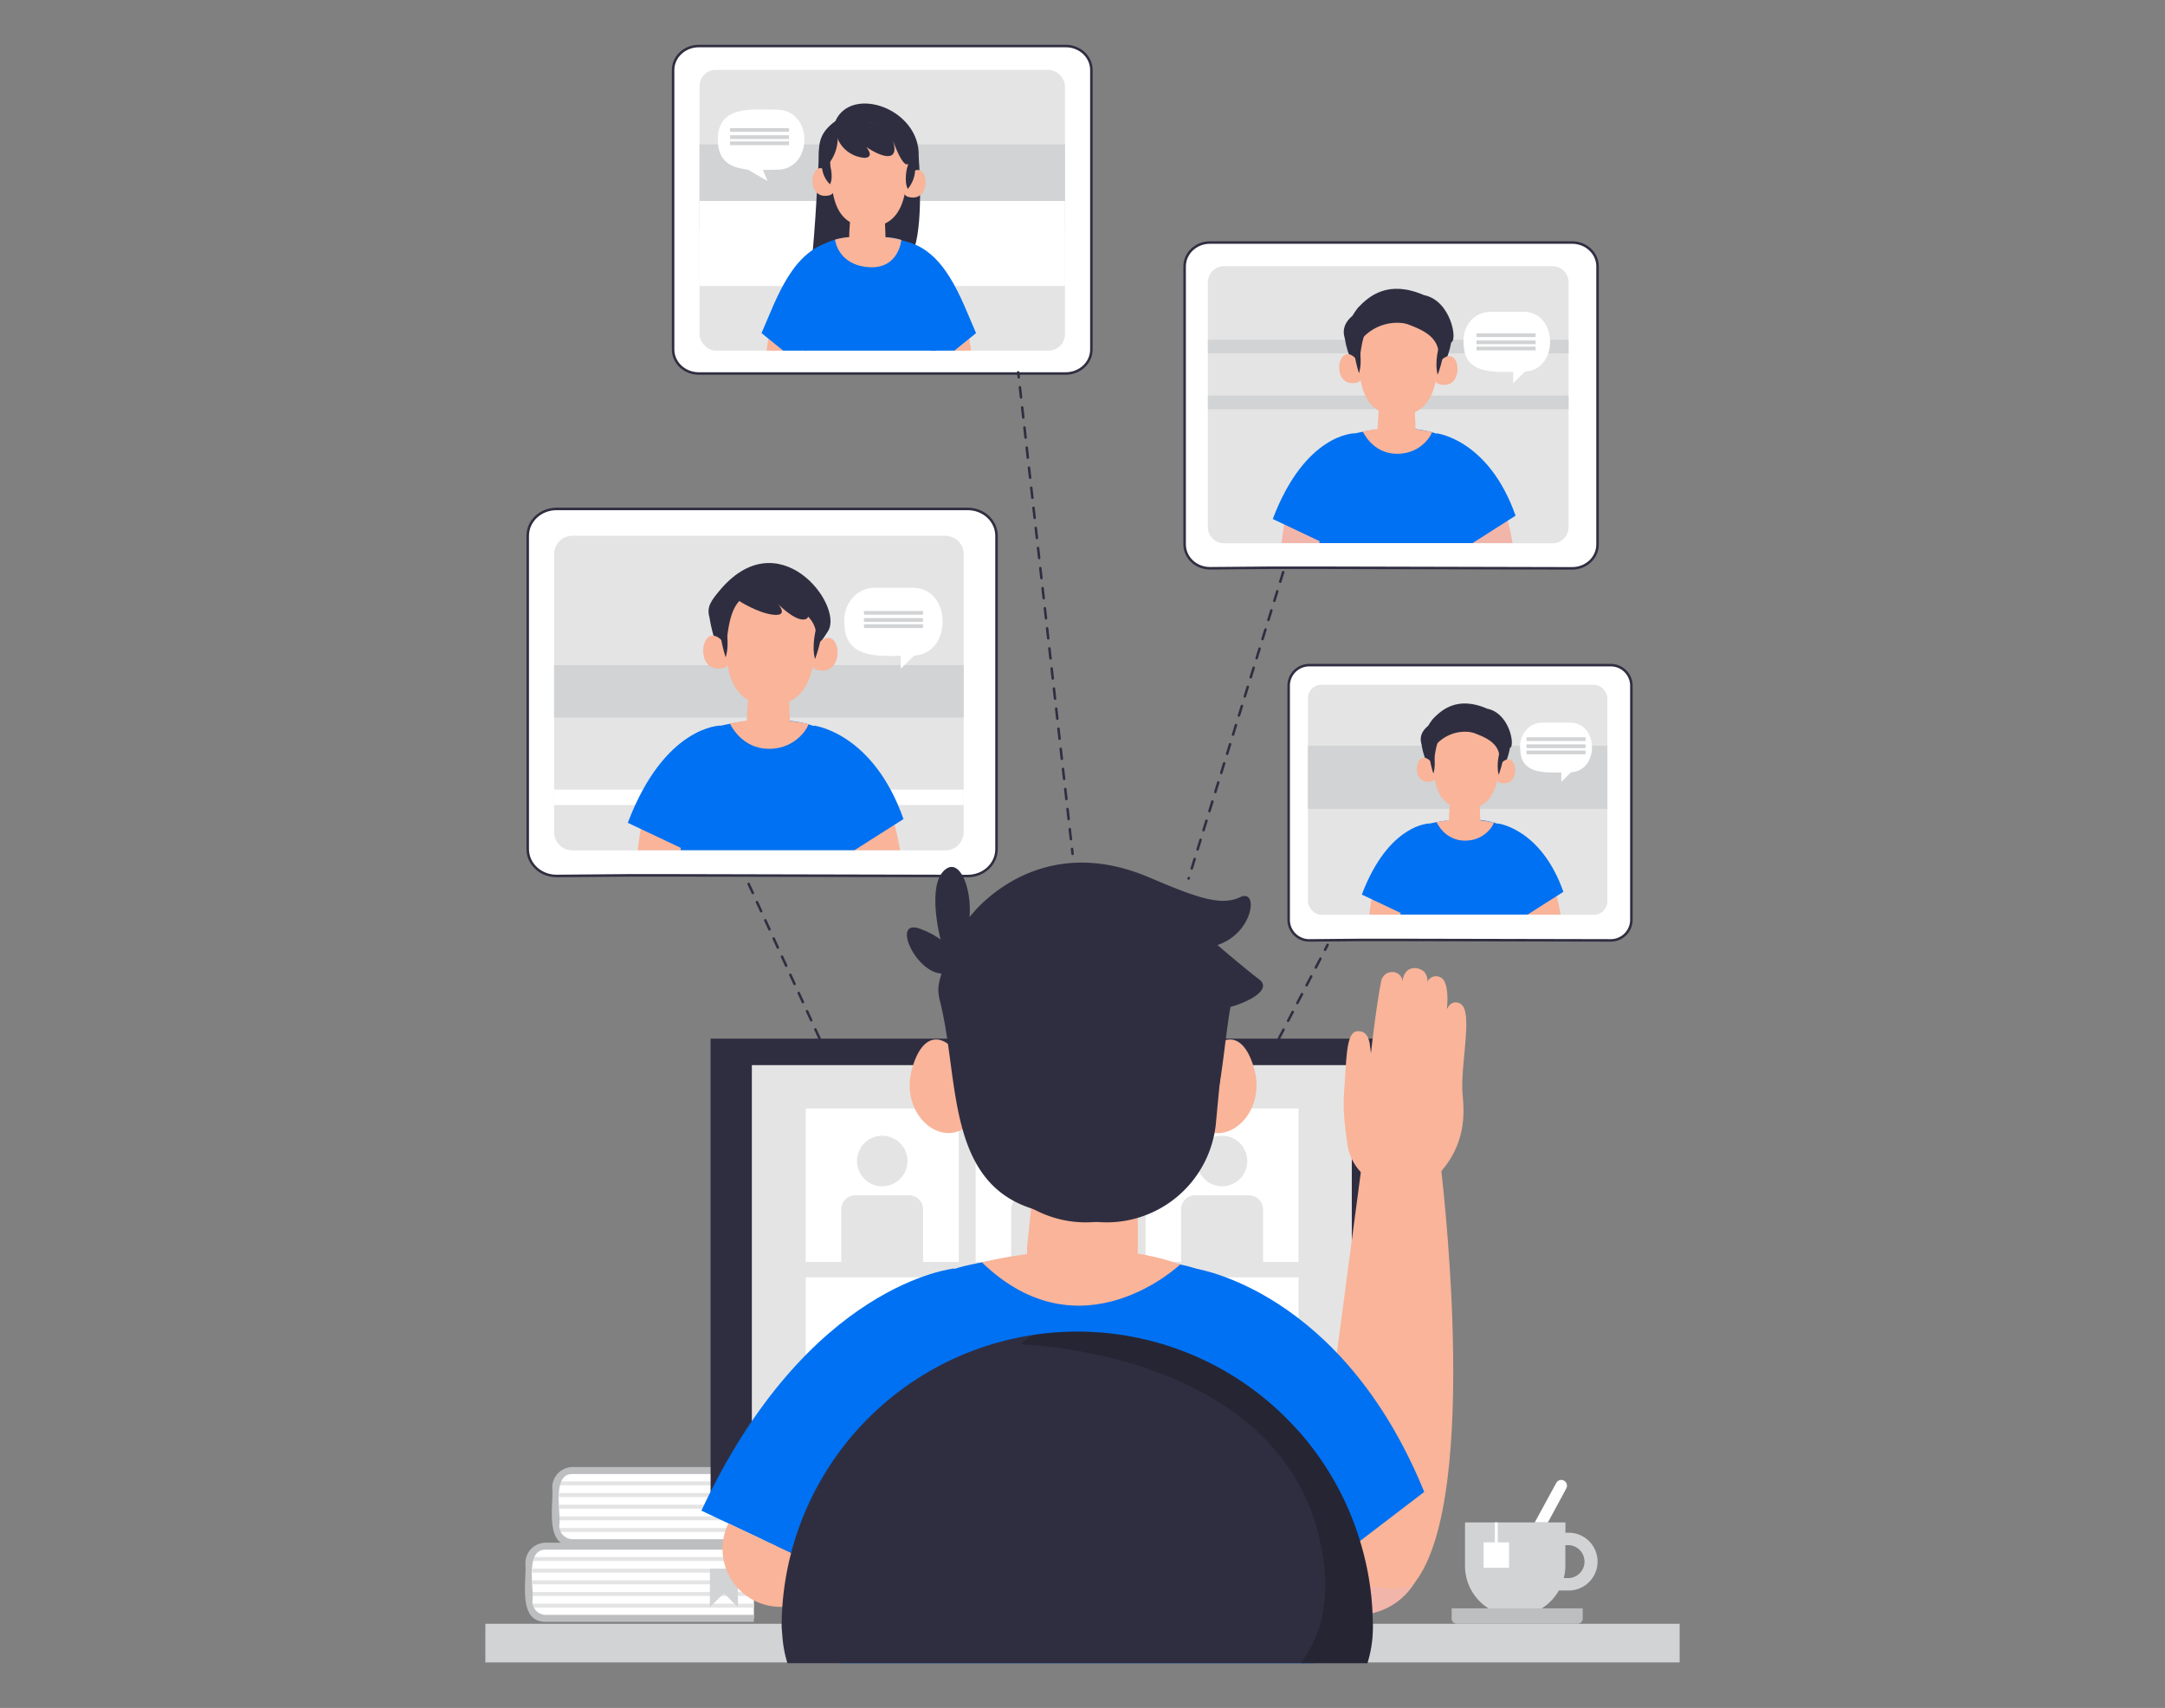 <svg id="a04021cf-e398-43db-8b10-1415a6cee3ca" data-name="Layer 1" xmlns="http://www.w3.org/2000/svg" width="865.76" height="682.89" viewBox="0 0 865.76 682.89"><rect x="0" y="0" width="865.76" height="682.89" fill="#808080" stroke="none"/><path d="M312.24,616.82H228.85c-10,.2-5.75-16.5-6.59-22.26a6.59,6.59,0,0,1,6.59-6.59h83.39Z" fill="#fff"/><rect x="223.65" y="596.96" width="88.59" height="1.59" fill="#e4e4e4"/><rect x="223.65" y="601.62" width="88.59" height="1.59" fill="#e4e4e4"/><rect x="223.65" y="610.94" width="88.59" height="1.59" fill="#e4e4e4"/><rect x="223.65" y="592.3" width="88.59" height="1.59" fill="#e4e4e4"/><rect x="223.65" y="606.28" width="88.59" height="1.59" fill="#e4e4e4"/><path d="M312.24,618.22H229c-11.48.09-7.53-16.54-8.16-23.49a8.17,8.17,0,0,1,8.16-8.16h83.22v2.8H229c-8.54-.23-4.49,15.76-5.37,20.69a5.38,5.38,0,0,0,5.37,5.36h83.22Z" fill="#bcbec0"/><polygon points="305.87 612.36 300.26 606.76 294.65 612.36 294.65 596.96 305.87 596.96 305.87 612.36" fill="#d1d3d4"/><path d="M301.47,647.06H218.08c-10,.2-5.75-16.5-6.59-22.25a6.59,6.59,0,0,1,6.59-6.6h83.39Z" fill="#fff"/><rect x="212.88" y="627.21" width="88.59" height="1.59" fill="#e4e4e4"/><rect x="212.88" y="631.87" width="88.59" height="1.59" fill="#e4e4e4"/><rect x="212.88" y="641.19" width="88.59" height="1.59" fill="#e4e4e4"/><rect x="212.88" y="622.55" width="88.59" height="1.59" fill="#e4e4e4"/><rect x="212.88" y="636.53" width="88.59" height="1.59" fill="#e4e4e4"/><path d="M301.47,648.46H218.25c-11.47.1-7.53-16.53-8.16-23.49a8.17,8.17,0,0,1,8.16-8.15h83.22v2.79H218.25c-8.54-.23-4.49,15.77-5.37,20.69a5.38,5.38,0,0,0,5.37,5.37h83.22Z" fill="#bcbec0"/><polygon points="295.1 642.6 289.49 637.01 283.88 642.6 283.88 627.21 295.1 627.21 295.1 642.6" fill="#d1d3d4"/><rect x="284.16" y="415.28" width="272.9" height="181.4" fill="#2f2e41"/><rect x="300.66" y="425.87" width="239.91" height="154.02" fill="#e4e4e4"/><rect x="400.26" y="590.48" width="40.7" height="50.4" fill="#032631"/><rect x="383.73" y="640.35" width="73.76" height="4.02" fill="#032631"/><rect x="322.21" y="443.21" width="61.19" height="61.34" fill="#fff"/><path d="M342,477.92h21.5a5.64,5.64,0,0,1,5.64,5.64v21.25a0,0,0,0,1,0,0H336.41a0,0,0,0,1,0,0V483.56A5.64,5.64,0,0,1,342,477.92Z" fill="#e4e4e4"/><ellipse cx="352.8" cy="464.21" rx="10.09" ry="10.11" fill="#e4e4e4"/><rect x="390.15" y="443.21" width="61.19" height="61.34" fill="#fff"/><path d="M410,477.92h21.5a5.64,5.64,0,0,1,5.64,5.64v21.25a0,0,0,0,1,0,0H404.35a0,0,0,0,1,0,0V483.56A5.64,5.64,0,0,1,410,477.92Z" fill="#e4e4e4"/><ellipse cx="420.74" cy="464.21" rx="10.09" ry="10.11" fill="#e4e4e4"/><rect x="458.09" y="443.21" width="61.19" height="61.34" fill="#fff"/><path d="M477.94,477.92h21.5a5.64,5.64,0,0,1,5.64,5.64v21.25a0,0,0,0,1,0,0H472.3a0,0,0,0,1,0,0V483.56A5.64,5.64,0,0,1,477.94,477.92Z" fill="#e4e4e4"/><ellipse cx="488.69" cy="464.21" rx="10.09" ry="10.11" fill="#e4e4e4"/><rect x="322.21" y="510.72" width="61.19" height="61.34" fill="#fff"/><path d="M342,545.44h21.5a5.64,5.64,0,0,1,5.64,5.64v21.25a0,0,0,0,1,0,0H336.41a0,0,0,0,1,0,0V551.08A5.64,5.64,0,0,1,342,545.44Z" fill="#00516e"/><ellipse cx="352.8" cy="531.72" rx="10.09" ry="10.11" fill="#00516e"/><rect x="390.15" y="510.72" width="61.19" height="61.34" fill="#fff"/><path d="M410,545.44h21.5a5.64,5.64,0,0,1,5.64,5.64v21.25a0,0,0,0,1,0,0H404.35a0,0,0,0,1,0,0V551.08A5.64,5.64,0,0,1,410,545.44Z" fill="#00516e"/><ellipse cx="420.74" cy="531.72" rx="10.09" ry="10.11" fill="#00516e"/><rect x="458.09" y="510.72" width="61.19" height="61.34" fill="#fff"/><path d="M477.94,545.44h21.5a5.64,5.64,0,0,1,5.64,5.64v21.25a0,0,0,0,1,0,0H472.3a0,0,0,0,1,0,0V551.08A5.64,5.64,0,0,1,477.94,545.44Z" fill="#00516e"/><ellipse cx="488.69" cy="531.72" rx="10.09" ry="10.11" fill="#00516e"/><rect x="194.09" y="649.24" width="477.58" height="15.44" fill="#d1d3d4"/><path d="M410.76,501.55A22.18,22.18,0,0,0,455,499.62v-4.31h0l0-8.47,0-5.23-.13-23.73-39.7-1.55-2,19-1.43,13.46-.88,8.61A21.34,21.34,0,0,0,410.76,501.55Z" fill="#f9b499"/><path d="M652.37,274V367.9A8.24,8.24,0,0,1,644,376l-84.86-.18H544.44l-20.71.18a8.24,8.24,0,0,1-8.41-8.06V274a8.23,8.23,0,0,1,8.41-8.05H644A8.24,8.24,0,0,1,652.37,274Z" fill="#fff" stroke="#2f2e41" stroke-miterlimit="10"/><rect x="523.04" y="273.79" width="119.72" height="91.95" rx="5.33" fill="#e4e4e4"/><rect x="523.04" y="298.19" width="119.72" height="25.22" fill="#d1d3d4"/><path d="M624.08,365.67H610.76V351.31l10.41,2.41A92,92,0,0,1,624.08,365.67Z" fill="#f9b499"/><path d="M560.14,351.31v14.36H547.57c.41-3.32.81-5.91,1.18-8Z" fill="#f9b499"/><path d="M610.83,344.44c0,5.67,0,15.53,0,21.23H560.05V351.29c-1-9.14,2-19.12,11.61-22C585.53,326.12,609.48,325.36,610.83,344.44Z" fill="#0071f2"/><path d="M585.9,336.12c8.24,0,11.7-6.9,11.43-7.23-7.41-1.62-11-1-17.22-1.12,0,0-2.47.37-5.64.94C574.47,328.71,577.67,336.16,585.9,336.12Z" fill="#f9b499"/><path d="M579.4,329c.74,7.75,13,6.91,12.56-1-.11-3.14-.34-8.67-.46-11.86l-11.29-.07C580,319.93,579.36,325.14,579.4,329Z" fill="#f9b499"/><path d="M557.12,314.35l-.13-.1h0Z" fill="#002e3b"/><path d="M568.45,297.6c3.7,23.69,31.07,25.06,35.36,1.43,2.15-.55-.06-13.83-9-15.64-11.91-5.15-18.2.28-21.9,4.17a30.27,30.27,0,0,0-1.82,2.67C568.75,292.15,567.52,294.5,568.45,297.6Z" fill="#2f2e41"/><path d="M599.43,306.14c7.32-9.12,9.76,9.53.24,6.76C596.41,311.59,599.43,306.14,599.43,306.14Z" fill="#f9b499"/><path d="M573.16,305.64c-7-9.4-10.11,9.16-.5,6.75C576,311.2,573.16,305.64,573.16,305.64Z" fill="#f9b499"/><path d="M586,323.41c12.27-.13,13.1-11.46,13.92-20.91a13.6,13.6,0,1,0-27-.52C573.31,311.46,573.7,322.82,586,323.41Z" fill="#f9b499"/><path d="M573.21,305.64c.92-4.4.92-17.33,11.5-14.3,7.35,2.91,16.29,4.54,14.81,14.11,0,0,3.85-6.62,1.86-10.44s-4.66-9-8.68-10.17-18,4.2-18,4.2A24.65,24.65,0,0,0,573.21,305.64Z" fill="#2f2e41"/><path d="M574.56,297.43a15.51,15.51,0,0,1,14.5-4.52S579.07,282.44,574.56,297.43Z" fill="#2f2e41"/><path d="M599.81,300.18s-1.65,5.23-.51,9.59C599.34,310,603.4,298.08,599.81,300.18Z" fill="#2f2e41"/><path d="M573.06,299.67s1.45,5.29.14,9.6C573.16,309.49,569.55,297.43,573.06,299.67Z" fill="#2f2e41"/><path d="M571.66,329.25s-16.32,0-27.08,28.43L560.05,365S570.78,335.63,571.66,329.25Z" fill="#0071f2"/><path d="M599,329.25s17.25,2,26.18,27.33l-14.32,9.09S599.85,335.63,599,329.25Z" fill="#0071f2"/><path d="M627.68,288.93H616.86c-5.85-.05-9.63,5.36-8.92,10.91.23,9.36,9.2,9.17,16.42,9v3.8l3.93-3.88C639.59,308.22,639.39,288.75,627.68,288.93Z" fill="#fff"/><line x1="511.41" y1="415.24" x2="530.91" y2="377.77" fill="none" stroke="#2f2e41" stroke-linecap="round" stroke-linejoin="round" stroke-dasharray="4"/><path d="M638.84,106.51v111.2c0,5.26-4.53,9.53-10.13,9.53L526.47,227H508.8l-24.95.21c-5.6,0-10.13-4.27-10.13-9.53V106.51c0-5.27,4.53-9.54,10.13-9.54H628.71C634.31,97,638.84,101.24,638.84,106.51Z" fill="#fff" stroke="#2f2e41" stroke-miterlimit="10"/><path d="M489.44,106.43H620.83a6.43,6.43,0,0,1,6.43,6.43v97.93a6.43,6.43,0,0,1-6.43,6.43H489.44a6.42,6.42,0,0,1-6.42-6.42V112.86a6.43,6.43,0,0,1,6.43-6.43Z" fill="#e4e4e4"/><rect x="483.02" y="135.83" width="144.25" height="5.44" fill="#d1d3d4"/><rect x="483.02" y="158.16" width="144.25" height="5.44" fill="#d1d3d4"/><path d="M604.87,217.14H588.79V199.79s12.56,2.91,12.56,2.92A108.34,108.34,0,0,1,604.87,217.14Z" fill="#f2b5aa"/><path d="M527.65,199.79v17.35H512.46c.5-4,1-7.14,1.42-9.63Z" fill="#f2b5aa"/><path d="M588.8,191.56c0,6.83,0,18.72,0,25.58H527.62V199.82c-1.2-11,2.42-23,14-26.5C558.31,169.49,587.17,168.57,588.8,191.56Z" fill="#0071f2"/><path d="M558.76,181.45c10,0,14.13-8.34,13.8-8.73-8.95-2-13.32-1.24-20.79-1.36,0,0-3,.45-6.82,1.14C545,172.5,548.82,181.49,558.76,181.45Z" fill="#f9b499"/><path d="M550.9,172.81c.91,9.35,15.68,8.34,15.17-1.17-.13-3.79-.4-10.46-.55-14.32l-13.64-.08C551.65,161.9,550.86,168.18,550.9,172.81Z" fill="#f9b499"/><path d="M524.09,155.31l-.17-.13h0Z" fill="#002e3b"/><path d="M537.73,135.13c4.46,28.53,37.44,30.18,42.61,1.71,2.58-.65-.07-16.66-10.89-18.84-14.36-6.2-21.93.34-26.39,5,0,0-1.54,2-2.19,3.22C538.1,128.56,536.61,131.39,537.73,135.13Z" fill="#2f2e41"/><path d="M575.06,145.42c8.82-11,11.76,11.48.29,8.14C571.42,152,575.06,145.42,575.06,145.42Z" fill="#f9b499"/><path d="M543.4,144.81c-8.39-11.32-12.18,11-.59,8.13C546.79,151.51,543.4,144.81,543.4,144.81Z" fill="#f9b499"/><path d="M558.83,166.22c14.79-.16,15.78-13.8,16.78-25.19a16.39,16.39,0,1,0-32.59-.62C543.59,151.82,544.06,165.51,558.83,166.22Z" fill="#f9b499"/><path d="M543.47,144.82c1.11-5.31,1.1-20.88,13.85-17.24,8.86,3.51,19.63,5.48,17.85,17,0,0,4.64-8,2.24-12.57s-5.62-10.85-10.46-12.26-21.66,5.07-21.66,5.07A29.63,29.63,0,0,0,543.47,144.82Z" fill="#2f2e41"/><path d="M545.09,134.92a18.71,18.71,0,0,1,17.48-5.45S550.52,116.85,545.09,134.92Z" fill="#2f2e41"/><path d="M575.52,138.23s-2,6.3-.62,11.56C575,150.05,579.84,135.7,575.52,138.23Z" fill="#2f2e41"/><path d="M543.28,137.62s1.75,6.37.18,11.57C543.41,149.44,539.06,134.92,543.28,137.62Z" fill="#2f2e41"/><path d="M541.6,173.26s-19.66,0-32.63,34.25l18.65,8.83S540.54,180.94,541.6,173.26Z" fill="#0071f2"/><path d="M574.52,173.26s20.78,2.38,31.54,32.92l-17.26,11S575.57,180.94,574.52,173.26Z" fill="#0071f2"/><path d="M609.09,148.57c-8.93-.07-23.45,2.35-23.78-10.75-.85-6.68,3.7-13.21,10.75-13.14h13C623.46,124.46,623.46,148.79,609.09,148.57Z" fill="#fff"/><polygon points="605.1 147.33 605.1 153.22 613.02 145.41 605.1 147.33" fill="#fff"/><line x1="513.13" y1="228.76" x2="475.32" y2="351.27" fill="none" stroke="#2f2e41" stroke-linecap="round" stroke-linejoin="round" stroke-dasharray="4"/><line x1="327.74" y1="415.21" x2="298.38" y2="351.27" fill="none" stroke="#2f2e41" stroke-linecap="round" stroke-linejoin="round" stroke-dasharray="4"/><path d="M398.5,214.24V339.51c0,5.94-5.15,10.75-11.5,10.75L270.91,350H250.86l-28.33.24c-6.35,0-11.5-4.81-11.5-10.75V214.24c0-5.94,5.15-10.75,11.5-10.75H387C393.35,203.49,398.5,208.3,398.5,214.24Z" fill="#fff" stroke="#2f2e41" stroke-miterlimit="10"/><path d="M228.88,214.23H378.06a7.3,7.3,0,0,1,7.3,7.3V332.72a7.3,7.3,0,0,1-7.3,7.3H228.88a7.29,7.29,0,0,1-7.29-7.29V221.53A7.3,7.3,0,0,1,228.88,214.23Z" fill="#e4e4e4"/><rect x="221.58" y="265.94" width="163.77" height="20.97" fill="#d1d3d4"/><rect x="221.58" y="315.72" width="163.77" height="6.17" fill="#fff"/><path d="M359.93,339.93H341.67v-19.7l14.27,3.31A123.33,123.33,0,0,1,359.93,339.93Z" fill="#f9b499"/><path d="M272.26,320.23v19.7H255c.56-4.55,1.1-8.11,1.61-10.94Z" fill="#f9b499"/><path d="M341.69,310.88c0,7.76,0,21.25,0,29.05H272.22V320.26c-1.36-12.51,2.76-26.15,15.88-30.09C307.07,285.83,339.83,284.78,341.69,310.88Z" fill="#0071f2"/><path d="M307.58,299.4c11.3,0,16-9.46,15.67-9.91-10.16-2.22-15.13-1.41-23.61-1.54,0,0-3.4.51-7.74,1.3C291.9,289.25,296.29,299.45,307.58,299.4Z" fill="#f9b499"/><path d="M298.66,289.59c1,10.62,17.8,9.48,17.22-1.32-.15-4.31-.46-11.88-.62-16.26l-15.49-.09C299.51,277.21,298.61,284.34,298.66,289.59Z" fill="#f9b499"/><path d="M268.21,269.73l-.19-.15h0Z" fill="#f58300" opacity="0.5"/><path d="M283.7,246.81c5.07,32.4,30,33.41,47.42,5.54,6.49-10.39-20-45.1-43.86-15.63C284.68,239.91,282.44,242.57,283.7,246.81Z" fill="#2f2e41"/><path d="M326.09,258.49c10-12.48,13.34,13,.33,9.25C322,266,326.09,258.49,326.09,258.49Z" fill="#f9b499"/><path d="M290.14,257.81c-9.53-12.86-13.83,12.52-.67,9.22C294,265.42,290.14,257.81,290.14,257.81Z" fill="#f9b499"/><path d="M307.66,282.11c16.79-.17,17.91-15.67,19-28.6a18.6,18.6,0,1,0-37-.7C290.36,265.77,290.89,281.3,307.66,282.11Z" fill="#f9b499"/><path d="M290.26,257.85c1.26-6,1.26-23.71,15.73-19.57,10.06,4,22.28,6.22,20.26,19.31,0,0,5.27-9.06,2.56-14.28s-6.39-12.32-11.89-13.92-24.59,5.75-24.59,5.75A33.72,33.72,0,0,0,290.26,257.85Z" fill="#2f2e41"/><path d="M326.61,250.34s-2.26,7.15-.71,13.12C326,263.75,331.52,247.46,326.61,250.34Z" fill="#2f2e41"/><path d="M290,249.64s2,7.24.2,13.14C290.15,263.07,285.21,246.58,290,249.64Z" fill="#2f2e41"/><path d="M288.1,290.11s-22.33,0-37.05,38.88l21.17,10S286.9,298.83,288.1,290.11Z" fill="#0071f2"/><path d="M325.47,290.11s23.6,2.7,35.82,37.38l-19.6,12.44S326.67,298.83,325.47,290.11Z" fill="#0071f2"/><path d="M295.57,240.29s7.61,4.89,13.77,5.51,1.86-4.21,1.86-4.21,6,6.11,9.88,6.11,1.21-4.19,1.21-4.19-14-9.62-16.07-9.47S295.56,233.64,295.57,240.29Z" fill="#2f2e41"/><path d="M364.73,235h-14.8c-8-.07-13.17,7.33-12.21,14.92.33,12.8,12.59,12.54,22.47,12.28v5.2l5.36-5.28C381,261.39,380.76,234.71,364.73,235Z" fill="#fff"/><path d="M436.43,28V139.75c0,5.3-4.6,9.59-10.27,9.59H279.44c-5.67,0-10.27-4.29-10.27-9.59V28c0-5.3,4.6-9.59,10.27-9.59H426.16C431.83,18.39,436.43,22.68,436.43,28Z" fill="#fff" stroke="#2f2e41" stroke-miterlimit="10"/><rect x="279.73" y="27.94" width="146.14" height="112.24" rx="6.51" fill="#e4e4e4"/><rect x="279.73" y="57.73" width="146.14" height="34.01" fill="#d1d3d4"/><rect x="279.73" y="80.35" width="146.14" height="34.01" fill="#fff"/><polygon points="313.16 140.19 306.54 140.19 307.24 135.36 313.16 140.19" fill="#f9b499"/><path d="M367.37,62.7s2,24.24-1.59,36.13l-40.88,2.74c1.74-18.88,2.75-43.43,2.75-43.43Z" fill="#2f2e41"/><path d="M332,65.16c-.1,8.09-2.21,29.84-4.59,33.67h34.86s4.85-11,3-23.26S332.06,60.72,332,65.16Z" fill="#2f2e41"/><path d="M375.78,116.64c-.34,5.68-1.07,18-1.4,23.55H322c.45-13.42-5.49-40.1,11.94-44.33,4.36-1.68,14.73-.86,19.44-1C365.2,94.61,375.68,104.78,375.78,116.64Z" fill="#0071f2"/><path d="M347.19,106.81c-12.27-1-13.27-11-13.27-11,7-2.15,22.2-1.46,26.51.15C360.43,95.93,359.46,107.8,347.19,106.81Z" fill="#f9b499"/><path d="M339.59,95.34c.87,8.94,15,8,14.5-1.12-.12-3.62-.38-10-.52-13.69l-13-.08C340.31,84.91,339.55,90.92,339.59,95.34Z" fill="#f9b499"/><path d="M367.37,62.7c-.55,26.32-39.32,25.5-39.95-.27,0-5.6.54-9.54,6.63-14C340.56,33.83,368.21,43.57,367.37,62.7Z" fill="#2f2e41"/><path d="M362.69,70.86c8.51-10.52,11.14,11.06.27,7.79C359.21,77.14,362.69,70.86,362.69,70.86Z" fill="#f9b499"/><path d="M332.42,70.29c-8.1-10.84-11.55,10.62-.57,7.76C335.66,76.69,332.42,70.29,332.42,70.29Z" fill="#f9b499"/><path d="M347.17,90.75c14.14-.15,15.09-13.19,16-24.08a15.66,15.66,0,1,0-31.15-.6C332.6,77,333.06,90.07,347.17,90.75Z" fill="#f9b499"/><path d="M335,55.56a12.68,12.68,0,0,0,10.79,7.55c1.88-.11,3.11-1.08.65-4.33,4.64,3.21,14.34,7.69,10.26-3.71,0,0,4.14,12.65,6.65,10.4s-1.41-12.8-9.23-15.35S337.13,48.56,335,55.56Z" fill="#2f2e41"/><path d="M331.53,64.69s2.05,5.6.4,9C325.72,67.82,330,57.75,331.53,64.69Z" fill="#2f2e41"/><path d="M362.76,67.07s-1.4,5.13.25,8.5C368.68,68.78,364.74,59.5,362.76,67.07Z" fill="#2f2e41"/><path d="M335,55.56a16.79,16.79,0,0,1-3,9.1C329.94,67.37,329.2,55.54,335,55.56Z" fill="#2f2e41"/><path d="M333.58,96.32c-1.15,9.76-7.78,31.44-11.17,43.87h-9.25c-1.84-1.51-6.86-5.59-8.63-7C310.54,119.52,316.81,99.65,333.58,96.32Z" fill="#0071f2"/><polygon points="381.68 140.19 388.31 140.19 387.6 135.36 381.68 140.19" fill="#f9b499"/><path d="M361.26,96.32c1.16,9.76,7.78,31.44,11.17,43.87h9.25l8.63-7C384.3,119.52,378,99.65,361.26,96.32Z" fill="#0071f2"/><path d="M310.56,67.85c-10.24.15-24.05,1.86-23.47-12.8.35-13.09,14.3-11.28,23.47-11.18C325.36,43.64,325.37,68.07,310.56,67.85Z" fill="#fff"/><polygon points="296.2 66.16 306.95 72.41 302.82 62.41 296.2 66.16" fill="#fff"/><line x1="407.17" y1="148.87" x2="407.39" y2="150.86" fill="none" stroke="#2f2e41" stroke-linecap="round" stroke-linejoin="round"/><line x1="407.85" y1="154.87" x2="428.46" y2="337.41" fill="none" stroke="#2f2e41" stroke-linecap="round" stroke-linejoin="round" stroke-dasharray="4.04 4.04"/><line x1="428.69" y1="339.42" x2="428.91" y2="341.4" fill="none" stroke="#2f2e41" stroke-linecap="round" stroke-linejoin="round"/><path d="M563.38,601.21l2.1,3.32a26.84,26.84,0,0,1-8.09,36.85h0a26.84,26.84,0,0,1-31.72-1.88l-11-9.11Z" fill="#f2b5aa"/><path d="M565.82,632.64c27-34.7,10.09-168.41,10.09-168.41H544.77L523.15,627.3S559.73,640.46,565.82,632.64Z" fill="#f9b499"/><path d="M480.49,425.81c7.24-13.58,16.8-14.2,21.13,1.83S493,456.91,482.2,452.07,480.49,425.81,480.49,425.81Z" fill="#f9b499"/><path d="M385.74,425.8c-7.24-13.57-16.78-14.19-21.11,1.83S373.2,456.87,384,452,385.74,425.8,385.74,425.8Z" fill="#f9b499"/><path d="M525.42,665H335.59l1.65-31.93V633l.1-2.1h0l2.9-56.27.73-14.14a59.37,59.37,0,0,1,40.77-53.15c1.76-.57,3.58-1.07,5.44-1.48s3.67-.77,5.49-1.11h.12c8.6-1.56,15.42-2.33,18-2.61h0L412,502h36.29s2.47.23,6.55.76,10,1.41,16.55,2.71l.57.12h0a53.77,53.77,0,0,1,6.46,1.7h0a59.29,59.29,0,0,1,40.79,53.14l.75,12.64,1.43,24.34.75,12.59s0,0,0,0l.9,15.33.11,1.73v.21h0l.27,4.44.37,6.2h0L525,657.11Z" fill="#0071f2"/><path d="M375.9,400.35c8.86,34.89.49,84.14,54.38,85.61,59.41,1.62,55.81-49.66,61.77-83.35,7.14-2,16.95-6.93,11.39-11.1s-16.6-13.67-16.6-13.67c14.41-4.67,16.64-22.78,9.05-19.12s-17.31.18-35.7-7.64l-.05,0c-36.46-15.89-60.39,2.81-69.22,11.89-.47.48-3.63,4.15-3.74,4.29l-.05.08a106.93,106.93,0,0,0-5.79,9.05,58,58,0,0,0-4.44,11.37C375.5,392.86,374.53,394.94,375.9,400.35Z" fill="#2f2e41"/><path d="M434.65,488.73h0a43.9,43.9,0,0,0,43.2-39.3l3.32-35.24a47.57,47.57,0,0,0-47.86-52h0a47.56,47.56,0,0,0-46.74,53l4.05,35.17A43.91,43.91,0,0,0,434.65,488.73Z" fill="#2f2e41"/><path d="M443,488.73h0a43.9,43.9,0,0,0,43.2-39.3l3.32-35.24a47.57,47.57,0,0,0-47.86-52h0a47.56,47.56,0,0,0-46.74,53L399,450.35A43.91,43.91,0,0,0,443,488.73Z" fill="#2f2e41"/><path d="M383.68,386.09s-1.37-9.39-15.65-14.71S371.09,399.56,383.68,386.09Z" fill="#2f2e41"/><path d="M376.14,375.69s-6-22.55,2.2-28.3,14.27,22,4.32,32.56S376.14,375.69,376.14,375.69Z" fill="#2f2e41"/><path d="M381.76,507.16S323.17,512.71,280.48,604L341,632.64S378.68,529.54,381.76,507.16Z" fill="#0071f2"/><path d="M477.63,507.16s58.74,8.1,91.9,89.35L519.19,635S480.71,529.54,477.63,507.16Z" fill="#0071f2"/><path d="M392.67,504.74s45.27-11.76,79.27.84C471.94,505.58,432.38,543.18,392.67,504.74Z" fill="#f9b499"/><path d="M548.24,421.11s1.82-17,4-28.46c1-5.45,8-5.08,8.61-.44,1-7,7.31-5.5,8.93-3.34a5.34,5.34,0,0,1,1,3.67,3.86,3.86,0,0,1,5.66-1.53c3.45,2.42,2.12,12.7,2.12,12.7s1.14-3.47,4.27-2.84c2.65.54,3.75,3.31,3.48,10.78s-2,18.88-1.47,25.42,2.32,20.66-10.72,33.58c-11.57,11.46-33.12,3.15-35.31-13.17-1.33-9.88-1.89-14-1.15-23.35.81-10.32.58-21.34,4.95-21.79,3.93-.41,4.84,3.05,5.19,5.43Z" fill="#f9b499"/><path d="M291.29,609.09h0a23.21,23.21,0,0,0,20.93,33.39l24.51-.07.63-11.51Z" fill="#f9b499"/><path d="M549,650.63A48.34,48.34,0,0,1,546.81,665H314.89a48.26,48.26,0,0,1-2-10.43l-.32-3.94q0-4.11.27-8.15A118.3,118.3,0,0,1,370,549.26a118.32,118.32,0,0,1,119-1.54,118.43,118.43,0,0,1,25.4,19.33c2,2,3.83,4,5.64,6a119.25,119.25,0,0,1,8.82,11.51A117.56,117.56,0,0,1,543,613.43c.3.9.59,1.8.85,2.71a115.73,115.73,0,0,1,4,17.94q.76,5.37,1,10.92C548.93,646.86,549,648.75,549,650.63Z" fill="#2f2e41"/><path d="M549,650.63A48.34,48.34,0,0,1,546.81,665H520.14a48.55,48.55,0,0,0,9.29-22.89,60.8,60.8,0,0,0,.37-12.62c0-.7-.1-1.42-.18-2.14l0-.3c-.17-1.76-.4-3.5-.67-5.19a88.94,88.94,0,0,0-3.23-13.71h0a80.2,80.2,0,0,0-4.27-10.71,86.43,86.43,0,0,0-26.5-31.62h0c-36.13-27.16-87.06-28.31-87.06-28.31q2.68-2,5.36-3.77a118.06,118.06,0,0,1,101.14,33.32c2,2,3.83,4,5.64,6a119.25,119.25,0,0,1,8.82,11.51A117.56,117.56,0,0,1,543,613.43c.3.9.59,1.8.85,2.71a115.73,115.73,0,0,1,4,17.94q.76,5.37,1,10.92C548.93,646.86,549,648.75,549,650.63Z" opacity="0.2"/><path d="M627.29,612.83H626V608.7H585.84v17.39a20.07,20.07,0,0,0,19.55,20.06h.51a19.9,19.9,0,0,0,10.25-2.82,20.3,20.3,0,0,0,7.22-7.39h3.92a11.56,11.56,0,0,0,0-23.12Zm0,18.14h-1.94a20.14,20.14,0,0,0,.62-4.88V617.8h1.32a6.59,6.59,0,0,1,0,13.17Z" fill="#d1d3d4"/><path d="M580.49,643.06h52.43a0,0,0,0,1,0,0v4.06a2.13,2.13,0,0,1-2.13,2.13H582.63a2.13,2.13,0,0,1-2.13-2.13v-4.06A0,0,0,0,1,580.49,643.06Z" fill="#bcbec0"/><path d="M619,608.7h-5.27l8.6-15.77a2.31,2.31,0,0,1,2-1.21h0a2.31,2.31,0,0,1,2,3.42Z" fill="#fff"/><rect x="597.78" y="608.7" width="1.16" height="13.07" fill="#fff"/><rect x="593.27" y="616.68" width="10.18" height="10.18" fill="#fff"/><rect x="291.93" y="51.23" width="23.61" height="1.48" fill="#d1d3d4"/><rect x="291.93" y="54.08" width="23.61" height="1.48" fill="#d1d3d4"/><rect x="291.93" y="56.55" width="23.61" height="1.48" fill="#d1d3d4"/><rect x="590.45" y="133.29" width="23.61" height="1.48" fill="#d1d3d4"/><rect x="590.45" y="136.13" width="23.61" height="1.48" fill="#d1d3d4"/><rect x="590.45" y="138.6" width="23.61" height="1.48" fill="#d1d3d4"/><rect x="345.48" y="244.3" width="23.61" height="1.48" fill="#d1d3d4"/><rect x="345.48" y="247.14" width="23.61" height="1.48" fill="#d1d3d4"/><rect x="345.48" y="249.61" width="23.61" height="1.48" fill="#d1d3d4"/><rect x="610.43" y="294.79" width="23.61" height="1.48" fill="#d1d3d4"/><rect x="610.43" y="297.63" width="23.61" height="1.48" fill="#d1d3d4"/><rect x="610.43" y="300.1" width="23.61" height="1.48" fill="#d1d3d4"/></svg>